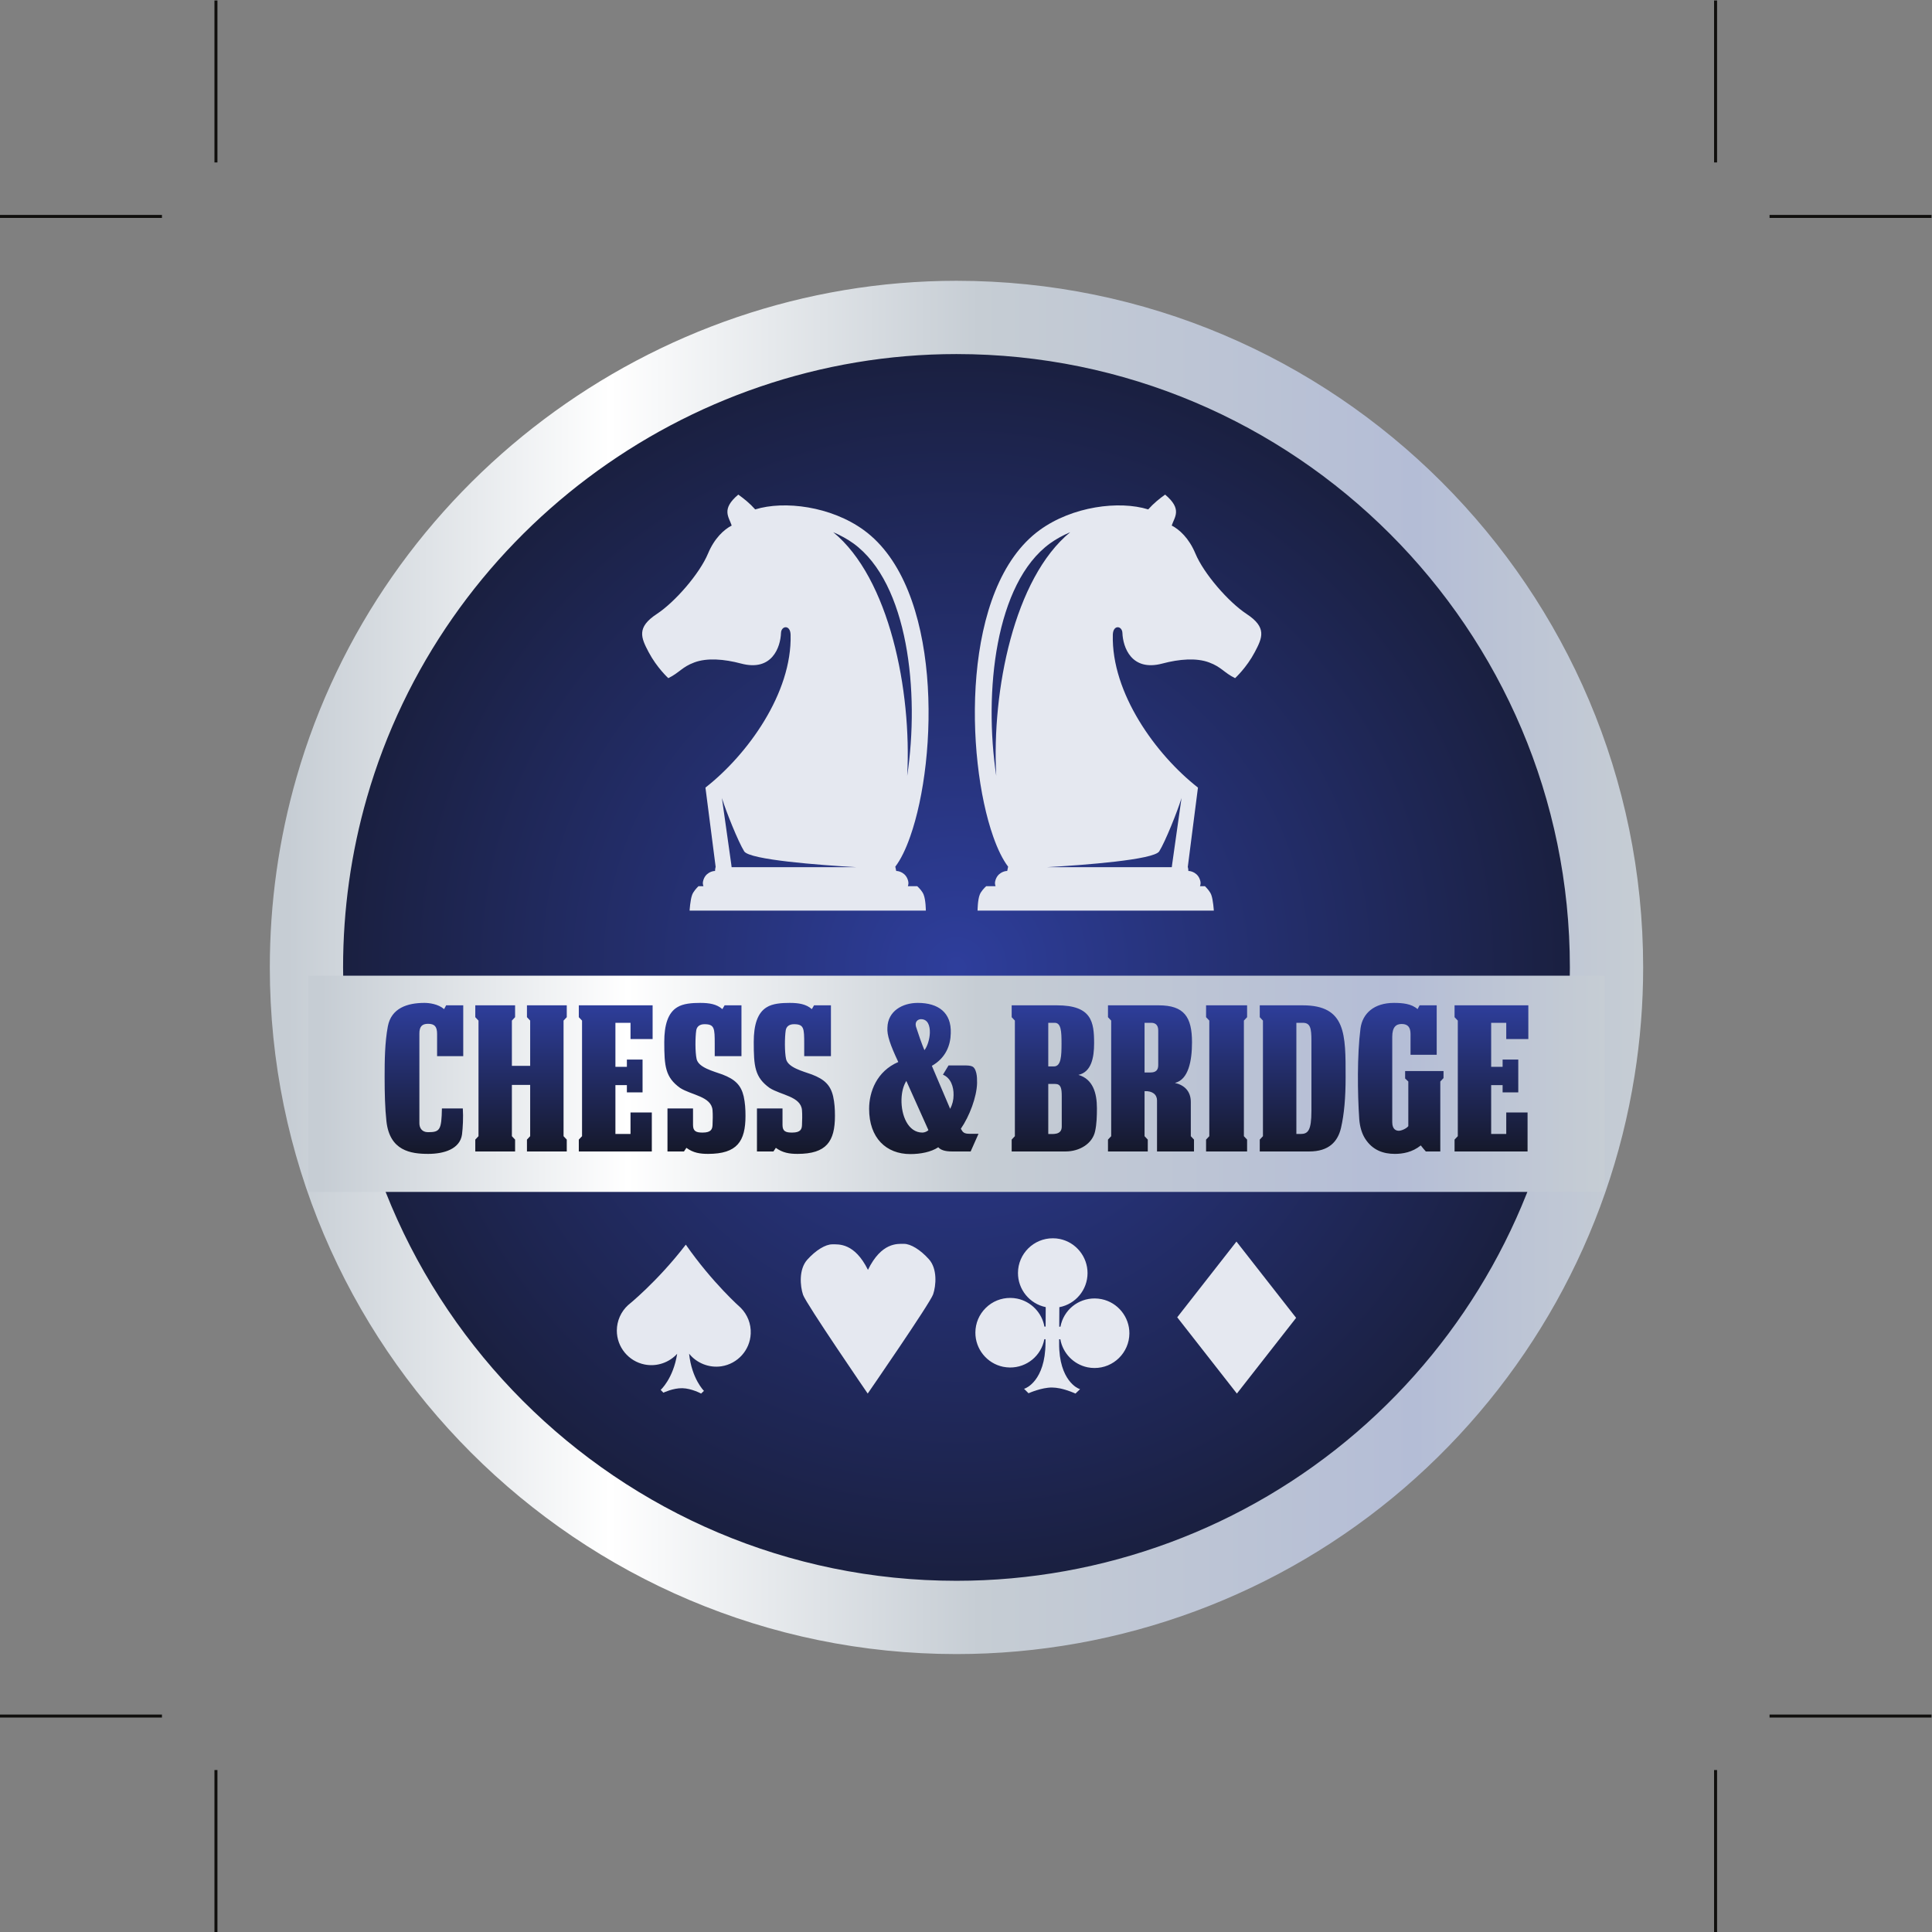 <?xml version="1.0" encoding="UTF-8" standalone="no"?>
<svg
   xmlns:dc="http://purl.org/dc/elements/1.1/"
   xmlns:cc="http://creativecommons.org/ns#"
   xmlns:rdf="http://www.w3.org/1999/02/22-rdf-syntax-ns#"
   xmlns:svg="http://www.w3.org/2000/svg"
   xmlns="http://www.w3.org/2000/svg"
   viewBox="0 0 429.333 429.333"
   height="429.333"
   width="429.333"
   xml:space="preserve"
   id="svg2"
   version="1.1"><rect x="0" y="0" width="429.333" height="429.333" fill="#808080" stroke="none"/><defs
     id="defs6"><clipPath
       id="clipPath20"
       clipPathUnits="userSpaceOnUse"><path
         id="path18"
         d="m 1594.55,463.332 c -631.226,0 -1144.741,513.52 -1144.741,1144.698 0,107.65 14.964,214.35 44.589,317.14 140.247,487.26 592.612,827.53 1100.152,827.53 631.16,0 1144.73,-513.5 1144.73,-1144.67 0,-60.47 -4.83,-121.34 -14.38,-180.88 C 2682.7,1161.14 2546.42,917.199 2341.21,740.398 2133.82,561.711 1868.57,463.332 1594.55,463.332 Z" /></clipPath><linearGradient
       id="linearGradient34"
       spreadMethod="pad"
       gradientTransform="matrix(2289.47,0,0,-2289.47,449.81,1608.02)"
       gradientUnits="userSpaceOnUse"
       y2="0"
       x2="1"
       y1="0"
       x1="0"><stop
         id="stop22"
         offset="0"
         style="stop-opacity:1;stop-color:#c6cdd4" /><stop
         id="stop24"
         offset="0.011"
         style="stop-opacity:1;stop-color:#c6cdd4" /><stop
         id="stop26"
         offset="0.247"
         style="stop-opacity:1;stop-color:#ffffff" /><stop
         id="stop28"
         offset="0.516"
         style="stop-opacity:1;stop-color:#c6cdd4" /><stop
         id="stop30"
         offset="0.835"
         style="stop-opacity:1;stop-color:#b4bdd6" /><stop
         id="stop32"
         offset="1"
         style="stop-opacity:1;stop-color:#c6cdd4" /></linearGradient><clipPath
       id="clipPath44"
       clipPathUnits="userSpaceOnUse"><path
         id="path42"
         d="m 1594.53,2630.55 c -453.37,0 -857.514,-303.94 -982.776,-739.16 -26.438,-91.77 -39.805,-187.12 -39.805,-283.36 0,-563.8 458.691,-1022.55 1022.581,-1022.55 244.83,0 481.7,87.899 666.99,247.481 183.33,157.891 305.05,375.799 342.79,613.469 8.49,53.3 12.81,107.69 12.81,161.6 0,563.84 -458.77,1022.52 -1022.59,1022.52 z" /></clipPath><radialGradient
       id="radialGradient50"
       spreadMethod="pad"
       gradientTransform="matrix(1280.5,0,0,-1280.5,1594.53,1608.01)"
       gradientUnits="userSpaceOnUse"
       r="1"
       cy="0"
       cx="0"
       fy="0"
       fx="0"><stop
         id="stop46"
         offset="0"
         style="stop-opacity:1;stop-color:#2e3e9c" /><stop
         id="stop48"
         offset="1"
         style="stop-opacity:1;stop-color:#151829" /></radialGradient><clipPath
       id="clipPath60"
       clipPathUnits="userSpaceOnUse"><path
         id="path58"
         d="M 2674.99,1233.82 H 514.07 v 360.41 h 2160.92 z" /></clipPath><linearGradient
       id="linearGradient74"
       spreadMethod="pad"
       gradientTransform="matrix(2160.92,0,0,-2160.92,514.072,1414.02)"
       gradientUnits="userSpaceOnUse"
       y2="0"
       x2="1"
       y1="0"
       x1="0"><stop
         id="stop62"
         offset="0"
         style="stop-opacity:1;stop-color:#c6cdd4" /><stop
         id="stop64"
         offset="0.011"
         style="stop-opacity:1;stop-color:#c6cdd4" /><stop
         id="stop66"
         offset="0.247"
         style="stop-opacity:1;stop-color:#ffffff" /><stop
         id="stop68"
         offset="0.516"
         style="stop-opacity:1;stop-color:#c6cdd4" /><stop
         id="stop70"
         offset="0.835"
         style="stop-opacity:1;stop-color:#b4bdd6" /><stop
         id="stop72"
         offset="1"
         style="stop-opacity:1;stop-color:#c6cdd4" /></linearGradient><clipPath
       id="clipPath84"
       clipPathUnits="userSpaceOnUse"><path
         id="path82"
         d="m 2424.87,1321 5.4,5.68 v 192.72 l -5.4,5.68 v 19.77 h 122.99 v -56.26 h -36.82 v 27.11 h -25.15 v -73.4 h 19.08 v 12.09 h 26.12 v -54.67 h -26.12 v 12.08 h -19.08 v -81.43 h 25.15 v 35.84 h 35.53 v -64.99 h -121.7 z m -23.78,-19.78 h -24.15 c -2.99,3.33 -5.71,6.67 -8.36,10.06 -14.1,-11.42 -30.16,-14.1 -43.22,-14.1 -19.14,0 -37.22,6.02 -49.65,25.49 -5.32,8.37 -8.67,19.43 -9.71,32.15 -2.98,43.23 -3.65,107.26 2.06,151.51 3.34,25.13 22.75,42.56 55.63,42.56 14.42,0 29.44,-1.33 39.49,-10.38 l 3.37,6.34 h 28.54 v -82.46 h -43.62 v 34.56 c 0,10.73 -4.04,16.79 -14.72,16.79 -9.39,0 -15.77,-5.06 -15.77,-21.47 v -142.15 c 0,-12.73 7.07,-14.4 11.05,-14.4 4.01,0 12.39,3.39 15.74,7.71 v 74.41 l -5.31,5.06 v 12.37 h 64 v -11.72 l -5.37,-5.71 z m -232.91,29.15 c 12.36,0 18.06,5.67 18.06,38.55 v 116.64 c 0,21.11 -1.68,30.14 -14.4,30.14 h -10.69 v -185.33 z m -68.06,-9.37 5.31,5.68 v 192.72 l -5.31,5.68 v 19.77 h 71.72 c 72.38,0 71.4,-48.58 71.4,-119.98 0,-33.83 -2.35,-61.33 -7.7,-84.47 -5.37,-22.77 -20.14,-39.18 -52.94,-39.18 h -82.48 z m -21.11,0 v -19.78 h -68.39 V 1321 l 5.38,5.68 v 192.72 l -5.38,5.68 v 19.77 h 68.39 v -19.77 l -5.35,-5.68 v -192.72 z m -160.88,111.91 c 8.36,0 12.73,3.71 12.73,12.07 v 58 c 0,9.72 -5.4,12.72 -11.73,12.72 h -11.05 v -82.79 z m 10.72,-131.69 v 85.1 c 0,9.73 -7.66,16.08 -20.77,15.43 v -75.07 l 5.35,-5.68 v -19.78 h -66.34 V 1321 l 5.34,5.68 v 192.72 l -5.34,5.68 v 19.77 h 84.44 c 42.6,0 55.64,-19.4 55.64,-61.66 0,-31.17 -6.04,-62.35 -28.48,-67.7 16.09,-3.69 26.49,-14.07 26.49,-31.84 v -56.97 l 5.31,-5.68 v -19.78 z m -158.83,41.55 v 50.26 c 0,13.41 -1.34,20.76 -11.07,20.76 h -11.4 v -83.42 c 8,0 22.47,-2.02 22.47,12.4 z m -13.09,100.22 c 12.07,0 12.72,17.42 12.72,38.18 0,20.16 -0.65,34.53 -11.43,34.53 h -10.67 v -72.71 z m -70.39,-121.99 5.34,5.68 v 192.72 l -5.34,5.68 v 19.77 h 75.43 c 57.96,0 61.99,-27.46 61.99,-63.31 0,-24.16 -4.71,-47.96 -26.16,-52.65 24.14,-7.03 30.85,-30.15 30.85,-55.66 0,-12.35 -0.34,-26.12 -3,-38.16 -4.37,-20.78 -25.81,-33.85 -49.28,-33.85 h -89.83 z m -145.46,149.11 c 4.73,5.71 8.74,18.09 9.07,28.85 0.31,12.05 -3.39,22.78 -14.76,22.78 -4.73,0 -10.74,-3.68 -8.38,-12.41 3.65,-11.39 10.06,-30.14 14.07,-39.22 z m -30.14,-51.28 c -5.38,-8.7 -7.75,-19.41 -8.07,-30.84 -0.68,-26.8 11.05,-55.29 34.89,-55.29 3.68,0 8.05,2.02 10.01,4.06 z m 53.26,-110.59 c -12.07,-8.03 -29.81,-11.38 -46.57,-11.38 -40.24,0 -68.74,26.79 -68.74,75.41 0,28.48 12.75,62.7 48.63,78.08 -13.42,28.5 -19.09,44.9 -18.13,57.33 0.71,27.46 24.86,41.21 50.64,41.21 34.17,0 56.31,-16.11 54.96,-50.61 -0.34,-20.11 -8.39,-41.22 -31.5,-54.32 l 30.5,-71.69 c 3.69,7.02 5.68,14.74 5.68,22.8 0.35,14.04 -4.68,28.8 -17.72,34.14 l 9.35,15.45 h 24.46 c 14.74,0 18.78,-0.7 21.81,-12.75 1.29,-5.35 1.29,-11.38 1.29,-16.78 -0.64,-23.44 -12.75,-55.25 -27.05,-76.02 3.27,-6.07 5.33,-8.43 14.66,-8.43 h 14.78 l -13.1,-29.46 h -31.13 c -12.07,0 -19.09,2.67 -22.82,7.02 z m -247.65,240.65 c 15.04,0 27.42,-2.02 36.83,-10.38 l 3.7,6.34 h 28.16 v -84.77 h -44.56 v 20.44 c 0,26.15 -0.34,32.84 -17.09,32.84 -7.72,0 -12.76,-3.67 -13.75,-10.38 -1.7,-11.07 -2.04,-35.86 0.65,-47.97 3.7,-14.05 27.14,-19.74 42.89,-25.44 21.1,-8.05 31.2,-17.77 35.52,-36.54 2.37,-10.74 3.02,-20.76 3.02,-32.47 0,-42.57 -14.07,-63.38 -62.34,-63.38 -13.39,0 -24.79,1.69 -36.2,10.08 l -4,-6.04 h -27.49 v 71.72 h 42.61 v -27.52 c 0,-10.7 5.34,-12.72 16.05,-12.72 14.41,0 16.11,6.01 16.42,12.42 0.3,8.03 0.66,17.43 0,24.82 -1.65,23.09 -35.2,25.13 -53.95,37.16 -24.84,17.77 -26.47,36.21 -26.47,76.76 0,27.85 6.01,48.27 21.45,57.67 10.01,6.35 24.79,7.36 38.55,7.36 z m -149.18,0 c 15.09,0 27.45,-2.02 36.9,-10.38 l 3.68,6.34 h 28.13 v -84.77 h -44.58 v 20.44 c 0,26.15 -0.36,32.84 -17.06,32.84 -7.73,0 -12.74,-3.67 -13.76,-10.38 -1.67,-11.07 -2.01,-35.86 0.68,-47.97 3.68,-14.05 27.14,-19.74 42.91,-25.44 21.1,-8.05 31.16,-17.77 35.52,-36.54 2.32,-10.74 3,-20.76 3,-32.47 0,-42.57 -14.05,-63.38 -62.34,-63.38 -13.4,0 -24.81,1.69 -36.17,10.08 l -4.03,-6.04 h -27.52 v 71.72 h 42.59 v -27.52 c 0,-10.7 5.36,-12.72 16.07,-12.72 14.4,0 16.07,6.01 16.45,12.42 0.34,8.03 0.66,17.43 0,24.82 -1.7,23.09 -35.23,25.13 -54.01,37.16 -24.78,17.77 -26.45,36.21 -26.45,76.76 0,27.85 6.03,48.27 21.44,57.67 10.1,6.35 24.81,7.36 38.55,7.36 z M 964.926,1321 l 5.383,5.68 v 192.72 l -5.383,5.68 v 19.77 h 123.034 v -56.26 h -36.85 v 27.11 h -25.17 v -73.4 h 19.11 v 12.09 h 26.15 v -54.67 h -26.15 v 12.08 h -19.11 v -81.43 h 25.17 v 35.84 h 35.52 v -64.99 H 964.926 Z m -106.219,0 v -19.78 H 792.344 V 1321 l 5.351,5.68 v 192.72 l -5.351,5.68 v 19.77 h 66.363 v -19.77 l -5.355,-5.68 v -75.44 h 30.48 v 75.44 l -5.355,5.68 v 19.77 h 66.363 v -19.77 l -5.352,-5.68 v -192.72 l 5.352,-5.68 v -19.78 H 878.477 V 1321 l 5.355,5.68 v 85.49 h -30.48 v -85.49 z m -118.324,217.51 3.351,6.34 h 28.524 v -84.77 h -43.59 v 36.87 c 0,12.38 -4.016,17.07 -15.098,17.07 -10.031,0 -14.414,-4.69 -14.414,-16.08 v -149.82 c 0,-7.02 3.696,-14.77 14.414,-14.77 19.793,0 22.469,3.71 23.129,39.59 h 34.848 c 1.019,-14.44 0,-32.54 -1.309,-43.24 -3.386,-24.5 -30.175,-32.52 -56.332,-32.52 -29.16,0 -64.328,5.04 -69.718,54.63 -2.348,21.13 -2.993,46.93 -2.993,73.4 0,27.82 0.321,57.66 5.36,84.48 5.691,30.49 32.511,39.2 60.968,39.2 7.743,0 22.813,-1.67 32.86,-10.38 z" /></clipPath><linearGradient
       id="linearGradient90"
       spreadMethod="pad"
       gradientTransform="matrix(-1.1e-5,-252.031,-252.031,1.1e-5,1594.53,1548.89)"
       gradientUnits="userSpaceOnUse"
       y2="0"
       x2="1"
       y1="0"
       x1="0"><stop
         id="stop86"
         offset="0"
         style="stop-opacity:1;stop-color:#2e3e9c" /><stop
         id="stop88"
         offset="1"
         style="stop-opacity:1;stop-color:#151829" /></linearGradient></defs><g
     transform="matrix(1.333,0,0,-1.333,0,429.333)"
     id="g10"><g
       transform="scale(0.1)"
       id="g12"><g
         id="g14"><g
           clip-path="url(#clipPath20)"
           id="g16"><path
             id="path36"
             style="fill:url(#linearGradient34);fill-opacity:1;fill-rule:nonzero;stroke:none"
             d="m 1594.55,463.332 c -631.226,0 -1144.741,513.52 -1144.741,1144.698 0,107.65 14.964,214.35 44.589,317.14 140.247,487.26 592.612,827.53 1100.152,827.53 631.16,0 1144.73,-513.5 1144.73,-1144.67 0,-60.47 -4.83,-121.34 -14.38,-180.88 C 2682.7,1161.14 2546.42,917.199 2341.21,740.398 2133.82,561.711 1868.57,463.332 1594.55,463.332 v 0" /></g></g><g
         id="g38"><g
           clip-path="url(#clipPath44)"
           id="g40"><path
             id="path52"
             style="fill:url(#radialGradient50);fill-opacity:1;fill-rule:nonzero;stroke:none"
             d="m 1594.53,2630.55 c -453.37,0 -857.514,-303.94 -982.776,-739.16 -26.438,-91.77 -39.805,-187.12 -39.805,-283.36 0,-563.8 458.691,-1022.55 1022.581,-1022.55 244.83,0 481.7,87.899 666.99,247.481 183.33,157.891 305.05,375.799 342.79,613.469 8.49,53.3 12.81,107.69 12.81,161.6 0,563.84 -458.77,1022.52 -1022.59,1022.52" /></g></g><g
         id="g54"><g
           clip-path="url(#clipPath60)"
           id="g56"><path
             id="path76"
             style="fill:url(#linearGradient74);fill-opacity:1;fill-rule:nonzero;stroke:none"
             d="M 2674.99,1233.82 H 514.07 v 360.41 h 2160.92 v -360.41" /></g></g><g
         id="g78"><g
           clip-path="url(#clipPath84)"
           id="g80"><path
             id="path92"
             style="fill:url(#linearGradient90);fill-opacity:1;fill-rule:nonzero;stroke:none"
             d="m 2424.87,1321 5.4,5.68 v 192.72 l -5.4,5.68 v 19.77 h 122.99 v -56.26 h -36.82 v 27.11 h -25.15 v -73.4 h 19.08 v 12.09 h 26.12 v -54.67 h -26.12 v 12.08 h -19.08 v -81.43 h 25.15 v 35.84 h 35.53 v -64.99 h -121.7 z m -23.78,-19.78 h -24.15 c -2.99,3.33 -5.71,6.67 -8.36,10.06 -14.1,-11.42 -30.16,-14.1 -43.22,-14.1 -19.14,0 -37.22,6.02 -49.65,25.49 -5.32,8.37 -8.67,19.43 -9.71,32.15 -2.98,43.23 -3.65,107.26 2.06,151.51 3.34,25.13 22.75,42.56 55.63,42.56 14.42,0 29.44,-1.33 39.49,-10.38 l 3.37,6.34 h 28.54 v -82.46 h -43.62 v 34.56 c 0,10.73 -4.04,16.79 -14.72,16.79 -9.39,0 -15.77,-5.06 -15.77,-21.47 v -142.15 c 0,-12.73 7.07,-14.4 11.05,-14.4 4.01,0 12.39,3.39 15.74,7.71 v 74.41 l -5.31,5.06 v 12.37 h 64 v -11.72 l -5.37,-5.71 z m -232.91,29.15 c 12.36,0 18.06,5.67 18.06,38.55 v 116.64 c 0,21.11 -1.68,30.14 -14.4,30.14 h -10.69 v -185.33 z m -68.06,-9.37 5.31,5.68 v 192.72 l -5.31,5.68 v 19.77 h 71.72 c 72.38,0 71.4,-48.58 71.4,-119.98 0,-33.83 -2.35,-61.33 -7.7,-84.47 -5.37,-22.77 -20.14,-39.18 -52.94,-39.18 h -82.48 z m -21.11,0 v -19.78 h -68.39 V 1321 l 5.38,5.68 v 192.72 l -5.38,5.68 v 19.77 h 68.39 v -19.77 l -5.35,-5.68 v -192.72 z m -160.88,111.91 c 8.36,0 12.73,3.71 12.73,12.07 v 58 c 0,9.72 -5.4,12.72 -11.73,12.72 h -11.05 v -82.79 z m 10.72,-131.69 v 85.1 c 0,9.73 -7.66,16.08 -20.77,15.43 v -75.07 l 5.35,-5.68 v -19.78 h -66.34 V 1321 l 5.34,5.68 v 192.72 l -5.34,5.68 v 19.77 h 84.44 c 42.6,0 55.64,-19.4 55.64,-61.66 0,-31.17 -6.04,-62.35 -28.48,-67.7 16.09,-3.69 26.49,-14.07 26.49,-31.84 v -56.97 l 5.31,-5.68 v -19.78 z m -158.83,41.55 v 50.26 c 0,13.41 -1.34,20.76 -11.07,20.76 h -11.4 v -83.42 c 8,0 22.47,-2.02 22.47,12.4 z m -13.09,100.22 c 12.07,0 12.72,17.42 12.72,38.18 0,20.16 -0.65,34.53 -11.43,34.53 h -10.67 v -72.71 z m -70.39,-121.99 5.34,5.68 v 192.72 l -5.34,5.68 v 19.77 h 75.43 c 57.96,0 61.99,-27.46 61.99,-63.31 0,-24.16 -4.71,-47.96 -26.16,-52.65 24.14,-7.03 30.85,-30.15 30.85,-55.66 0,-12.35 -0.34,-26.12 -3,-38.16 -4.37,-20.78 -25.81,-33.85 -49.28,-33.85 h -89.83 z m -145.46,149.11 c 4.73,5.71 8.74,18.09 9.07,28.85 0.31,12.05 -3.39,22.78 -14.76,22.78 -4.73,0 -10.74,-3.68 -8.38,-12.41 3.65,-11.39 10.06,-30.14 14.07,-39.22 z m -30.14,-51.28 c -5.38,-8.7 -7.75,-19.41 -8.07,-30.84 -0.68,-26.8 11.05,-55.29 34.89,-55.29 3.68,0 8.05,2.02 10.01,4.06 z m 53.26,-110.59 c -12.07,-8.03 -29.81,-11.38 -46.57,-11.38 -40.24,0 -68.74,26.79 -68.74,75.41 0,28.48 12.75,62.7 48.63,78.08 -13.42,28.5 -19.09,44.9 -18.13,57.33 0.71,27.46 24.86,41.21 50.64,41.21 34.17,0 56.31,-16.11 54.96,-50.61 -0.34,-20.11 -8.39,-41.22 -31.5,-54.32 l 30.5,-71.69 c 3.69,7.02 5.68,14.74 5.68,22.8 0.35,14.04 -4.68,28.8 -17.72,34.14 l 9.35,15.45 h 24.46 c 14.74,0 18.78,-0.7 21.81,-12.75 1.29,-5.35 1.29,-11.38 1.29,-16.78 -0.64,-23.44 -12.75,-55.25 -27.05,-76.02 3.27,-6.07 5.33,-8.43 14.66,-8.43 h 14.78 l -13.1,-29.46 h -31.13 c -12.07,0 -19.09,2.67 -22.82,7.02 z m -247.65,240.65 c 15.04,0 27.42,-2.02 36.83,-10.38 l 3.7,6.34 h 28.16 v -84.77 h -44.56 v 20.44 c 0,26.15 -0.34,32.84 -17.09,32.84 -7.72,0 -12.76,-3.67 -13.75,-10.38 -1.7,-11.07 -2.04,-35.86 0.65,-47.97 3.7,-14.05 27.14,-19.74 42.89,-25.44 21.1,-8.05 31.2,-17.77 35.52,-36.54 2.37,-10.74 3.02,-20.76 3.02,-32.47 0,-42.57 -14.07,-63.38 -62.34,-63.38 -13.39,0 -24.79,1.69 -36.2,10.08 l -4,-6.04 h -27.49 v 71.72 h 42.61 v -27.52 c 0,-10.7 5.34,-12.72 16.05,-12.72 14.41,0 16.11,6.01 16.42,12.42 0.3,8.03 0.66,17.43 0,24.82 -1.65,23.09 -35.2,25.13 -53.95,37.16 -24.84,17.77 -26.47,36.21 -26.47,76.76 0,27.85 6.01,48.27 21.45,57.67 10.01,6.35 24.79,7.36 38.55,7.36 z m -149.18,0 c 15.09,0 27.45,-2.02 36.9,-10.38 l 3.68,6.34 h 28.13 v -84.77 h -44.58 v 20.44 c 0,26.15 -0.36,32.84 -17.06,32.84 -7.73,0 -12.74,-3.67 -13.76,-10.38 -1.67,-11.07 -2.01,-35.86 0.68,-47.97 3.68,-14.05 27.14,-19.74 42.91,-25.44 21.1,-8.05 31.16,-17.77 35.52,-36.54 2.32,-10.74 3,-20.76 3,-32.47 0,-42.57 -14.05,-63.38 -62.34,-63.38 -13.4,0 -24.81,1.69 -36.17,10.08 l -4.03,-6.04 h -27.52 v 71.72 h 42.59 v -27.52 c 0,-10.7 5.36,-12.72 16.07,-12.72 14.4,0 16.07,6.01 16.45,12.42 0.34,8.03 0.66,17.43 0,24.82 -1.7,23.09 -35.23,25.13 -54.01,37.16 -24.78,17.77 -26.45,36.21 -26.45,76.76 0,27.85 6.03,48.27 21.44,57.67 10.1,6.35 24.81,7.36 38.55,7.36 z M 964.926,1321 l 5.383,5.68 v 192.72 l -5.383,5.68 v 19.77 h 123.034 v -56.26 h -36.85 v 27.11 h -25.17 v -73.4 h 19.11 v 12.09 h 26.15 v -54.67 h -26.15 v 12.08 h -19.11 v -81.43 h 25.17 v 35.84 h 35.52 v -64.99 H 964.926 Z m -106.219,0 v -19.78 H 792.344 V 1321 l 5.351,5.68 v 192.72 l -5.351,5.68 v 19.77 h 66.363 v -19.77 l -5.355,-5.68 v -75.44 h 30.48 v 75.44 l -5.355,5.68 v 19.77 h 66.363 v -19.77 l -5.352,-5.68 v -192.72 l 5.352,-5.68 v -19.78 H 878.477 V 1321 l 5.355,5.68 v 85.49 h -30.48 v -85.49 z m -118.324,217.51 3.351,6.34 h 28.524 v -84.77 h -43.59 v 36.87 c 0,12.38 -4.016,17.07 -15.098,17.07 -10.031,0 -14.414,-4.69 -14.414,-16.08 v -149.82 c 0,-7.02 3.696,-14.77 14.414,-14.77 19.793,0 22.469,3.71 23.129,39.59 h 34.848 c 1.019,-14.44 0,-32.54 -1.309,-43.24 -3.386,-24.5 -30.175,-32.52 -56.332,-32.52 -29.16,0 -64.328,5.04 -69.718,54.63 -2.348,21.13 -2.993,46.93 -2.993,73.4 0,27.82 0.321,57.66 5.36,84.48 5.691,30.49 32.511,39.2 60.968,39.2 7.743,0 22.813,-1.67 32.86,-10.38" /></g></g><path
         id="path94"
         style="fill:#e5e8f0;fill-opacity:1;fill-rule:nonzero;stroke:none"
         d="m 1932.55,1801.56 c 10.13,16.25 30.1,66.03 37.12,88.76 l -15.41,-109.09 -0.78,-6.06 H 1746 c 60.91,3.5 177.76,12.23 186.55,26.39 z m -271.71,125.79 c -21.01,139.53 -1.68,321.21 89.58,387.51 10.04,7.25 21.52,13.51 33.74,18.73 -93.5,-76.48 -131.03,-263.97 -123.32,-406.24 z m 417.29,269.96 c -30.2,19.86 -71.35,67.2 -85.35,100.8 -10.65,25.6 -26.88,40.18 -39.42,46.55 4.49,14.15 18.23,27.12 -11.01,51.59 -9.41,-6.71 -19.19,-14.57 -28.19,-24.68 -48.48,15.06 -126.32,5.2 -180.87,-34.41 -131.41,-95.49 -123.94,-379.68 -77.49,-511.1 7.4,-21.04 15.81,-38.21 24.79,-50.01 h 0.04 c -0.66,-2.52 -1.14,-4.97 -1.52,-7.23 h -0.22 c -4.3,0 -16.44,-3 -19.73,-16.78 -0.83,-3.12 -0.44,-6 0.55,-8.64 h -15.68 c -3.44,-3.23 -8.38,-8.4 -10.61,-13.81 -3.68,-8.97 -3.73,-26.82 -3.73,-26.82 h 393.85 c 0,0 -1.08,17.77 -4.22,26.21 -1.99,5.43 -7.07,10.96 -10.53,14.42 h -8.31 c 0.97,2.64 1.4,5.52 0.56,8.64 -3.29,13.78 -15.46,16.78 -19.68,16.78 h -0.23 c 0.09,2.2 -0.38,4.68 -1.06,7.23 h 0.15 l 6.38,50.01 10.51,81.77 c -70.07,54.76 -144.57,157.7 -141.93,254.88 0.47,17.13 15.56,15.1 15.99,2.88 0.91,-23.6 14.9,-64.74 66.57,-50.98 28.34,7.55 56.93,9.78 78.03,1.83 20.58,-7.64 24.56,-16.97 43.24,-26.17 0,0 19.12,17.38 32.85,43.44 12.67,23.99 20.6,41.08 -13.73,63.6" /><path
         id="path96"
         style="fill:#e5e8f0;fill-opacity:1;fill-rule:nonzero;stroke:none"
         d="m 1389.05,2333.59 c 12.21,-5.22 23.64,-11.48 33.7,-18.73 91.24,-66.3 110.56,-247.98 89.61,-387.51 7.71,142.27 -29.83,329.76 -123.31,406.24 z m -169.38,-558.42 -0.76,6.06 -15.41,109.09 c 7.05,-22.73 27.05,-72.51 37.12,-88.76 8.84,-14.16 125.64,-22.89 186.51,-26.39 z m 297.66,50.89 c 46.51,131.42 54.01,415.61 -77.43,511.1 -54.52,39.61 -132.4,49.47 -180.91,34.41 -8.99,10.11 -18.75,17.97 -28.2,24.68 -29.19,-24.47 -15.45,-37.44 -11,-51.59 -12.5,-6.37 -28.74,-20.95 -39.41,-46.55 -13.96,-33.6 -55.13,-80.94 -85.34,-100.8 -34.33,-22.52 -26.35,-39.61 -13.74,-63.6 13.74,-26.06 32.83,-43.44 32.83,-43.44 18.69,9.2 22.71,18.53 43.27,26.17 21.11,7.95 49.67,5.72 78.05,-1.83 51.65,-13.76 65.64,27.38 66.54,50.98 0.43,12.22 15.53,14.25 16,-2.88 2.64,-97.18 -71.85,-200.12 -141.95,-254.88 l 10.53,-81.77 6.42,-50.01 h 0.1 c -0.66,-2.55 -1.09,-5.03 -1.04,-7.23 h -0.21 c -4.27,0 -16.41,-3 -19.68,-16.78 -0.86,-3.12 -0.41,-6 0.54,-8.64 h -8.32 c -3.45,-3.46 -8.54,-8.99 -10.53,-14.42 -3.18,-8.44 -4.22,-26.21 -4.22,-26.21 h 393.83 c 0,0 -0.05,17.85 -3.76,26.82 -2.19,5.41 -7.09,10.58 -10.57,13.81 h -15.64 c 0.95,2.64 1.33,5.52 0.5,8.64 -3.28,13.78 -15.41,16.78 -19.68,16.78 h -0.22 c -0.39,2.26 -0.89,4.71 -1.55,7.23 h 0.05 c 9.02,11.8 17.38,28.97 24.74,50.01" /><path
         id="path98"
         style="fill:#ffffff;fill-opacity:1;fill-rule:nonzero;stroke:none"
         d="m 1986.88,2188.27 c -0.55,0.46 -1.32,0.98 -2.11,1.52 0.72,-0.57 1.4,-1 2.1,-1.56 0,0.02 0,0.02 0.01,0.04" /><path
         id="path100"
         style="fill:#e5e8f0;fill-opacity:1;fill-rule:evenodd;stroke:none"
         d="m 1548.54,1121.59 c -14.37,16 -30.4,25.63 -41.6,25.63 -10.89,0 -37.49,2.62 -59.99,-43.38 -22.37,45.14 -48.7,42.56 -59.49,42.56 -11.24,0 -27.21,-9.57 -41.65,-25.58 -14.37,-16 -11.98,-44.01 -7.06,-58.56 4.94,-14.6 107.79,-164.639 107.79,-164.639 0,0 104.15,150.859 109.05,165.399 4.95,14.6 7.34,42.58 -7.05,58.57" /><path
         id="path102"
         style="fill:#e5e8f0;fill-opacity:1;fill-rule:nonzero;stroke:none"
         d="m 1707.15,905.582 1.97,0.68 c 0.31,0.129 33.42,12.16 33.82,75.558 l 0.02,6.41 h -1.97 c -5.19,-27.57 -29.11,-47.308 -57.32,-47.179 -3.86,0.09 -7.69,0.449 -11.47,1.219 -26.92,5.609 -46.35,29.601 -46.16,57.121 0.08,15.549 6.21,30.049 17.24,40.939 11,10.9 25.62,16.82 41.1,16.73 3.84,0 7.72,-0.41 11.43,-1.18 23.1,-4.79 41.17,-23.45 45.3,-46.59 h 2.02 l 0.17,32.45 h -0.09 c -26.9,5.6 -46.38,29.6 -46.16,57.17 0.18,31.95 26.38,57.8 58.32,57.56 3.87,0 7.71,-0.35 11.48,-1.16 26.9,-5.56 46.32,-29.61 46.17,-57.13 -0.19,-27.75 -19.87,-51.37 -47,-56.58 l -0.18,-32.49 h 2.03 c 5.2,27.53 29.1,47.23 57.28,47.09 3.82,-0.05 7.7,-0.45 11.43,-1.22 26.94,-5.56 46.37,-29.6 46.21,-57.121 -0.25,-32 -26.41,-57.847 -58.36,-57.621 -3.86,0 -7.69,0.403 -11.44,1.172 v 0 c -23.16,4.789 -41.19,23.449 -45.32,46.692 h -1.97 l -0.05,-6.43 c -0.38,-63.442 32.54,-75.82 32.9,-75.961 l 2,-0.723 -7.64,-7.367 -0.84,0.367 c -0.12,0.043 -11.78,5.422 -24.92,8.211 -4.84,0.961 -9.34,1.461 -13.29,1.5 -17.42,0.133 -38.17,-9.14 -38.39,-9.219 l -0.81,-0.359 -7.51,7.461" /><path
         id="path104"
         style="fill:#e5e8f0;fill-opacity:1;fill-rule:nonzero;stroke:none"
         d="m 1251.51,997.398 c -1.22,-27.378 -21.76,-50.199 -48.89,-54.316 -20.68,-3.07 -41.15,5.34 -53.83,20.969 4.48,-42.071 24.76,-61.949 24.76,-61.949 l -4.76,-4.481 c 0,0 -15.86,8.578 -31.23,8.938 -15.36,0.371 -31.63,-7.5 -31.63,-7.5 l -4.54,4.671 c 0,0 20.99,18.739 27.5,60.192 -13.36,-14.641 -33.94,-21.871 -54.19,-17.852 -26.91,5.328 -46.39,29.02 -46.39,56.49 0.05,16.54 7.07,31.73 18.6,42.34 0,0 48.8,39 96.39,100.96 44.65,-64.08 91.58,-105.29 91.58,-105.29 11.01,-11.13 17.45,-26.62 16.63,-43.172" /><path
         id="path106"
         style="fill:#e5e8f0;fill-opacity:1;fill-rule:nonzero;stroke:none"
         d="m 1962.53,1024.75 99.46,-127.129 98.75,126.219 -99.48,127.17 -98.73,-126.26" /><path
         id="path108"
         style="fill:none;stroke:#100f0d;stroke-width:5;stroke-linecap:butt;stroke-linejoin:miter;stroke-miterlimit:4;stroke-dasharray:none;stroke-opacity:1"
         d="M 270,360 H 0" /><path
         id="path110"
         style="fill:none;stroke:#100f0d;stroke-width:5;stroke-linecap:butt;stroke-linejoin:miter;stroke-miterlimit:4;stroke-dasharray:none;stroke-opacity:1"
         d="M 360,270 V 0" /><path
         id="path112"
         style="fill:none;stroke:#100f0d;stroke-width:5;stroke-linecap:butt;stroke-linejoin:miter;stroke-miterlimit:4;stroke-dasharray:none;stroke-opacity:1"
         d="M 270,2860 H 0" /><path
         id="path114"
         style="fill:none;stroke:#100f0d;stroke-width:5;stroke-linecap:butt;stroke-linejoin:miter;stroke-miterlimit:4;stroke-dasharray:none;stroke-opacity:1"
         d="m 360,2950 v 270" /><path
         id="path116"
         style="fill:none;stroke:#100f0d;stroke-width:5;stroke-linecap:butt;stroke-linejoin:miter;stroke-miterlimit:4;stroke-dasharray:none;stroke-opacity:1"
         d="m 2950,2860 h 270" /><path
         id="path118"
         style="fill:none;stroke:#100f0d;stroke-width:5;stroke-linecap:butt;stroke-linejoin:miter;stroke-miterlimit:4;stroke-dasharray:none;stroke-opacity:1"
         d="m 2860,2950 v 270" /><path
         id="path120"
         style="fill:none;stroke:#100f0d;stroke-width:5;stroke-linecap:butt;stroke-linejoin:miter;stroke-miterlimit:4;stroke-dasharray:none;stroke-opacity:1"
         d="m 2950,360 h 270" /><path
         id="path122"
         style="fill:none;stroke:#100f0d;stroke-width:5;stroke-linecap:butt;stroke-linejoin:miter;stroke-miterlimit:4;stroke-dasharray:none;stroke-opacity:1"
         d="M 2860,270 V 0" /></g></g></svg>